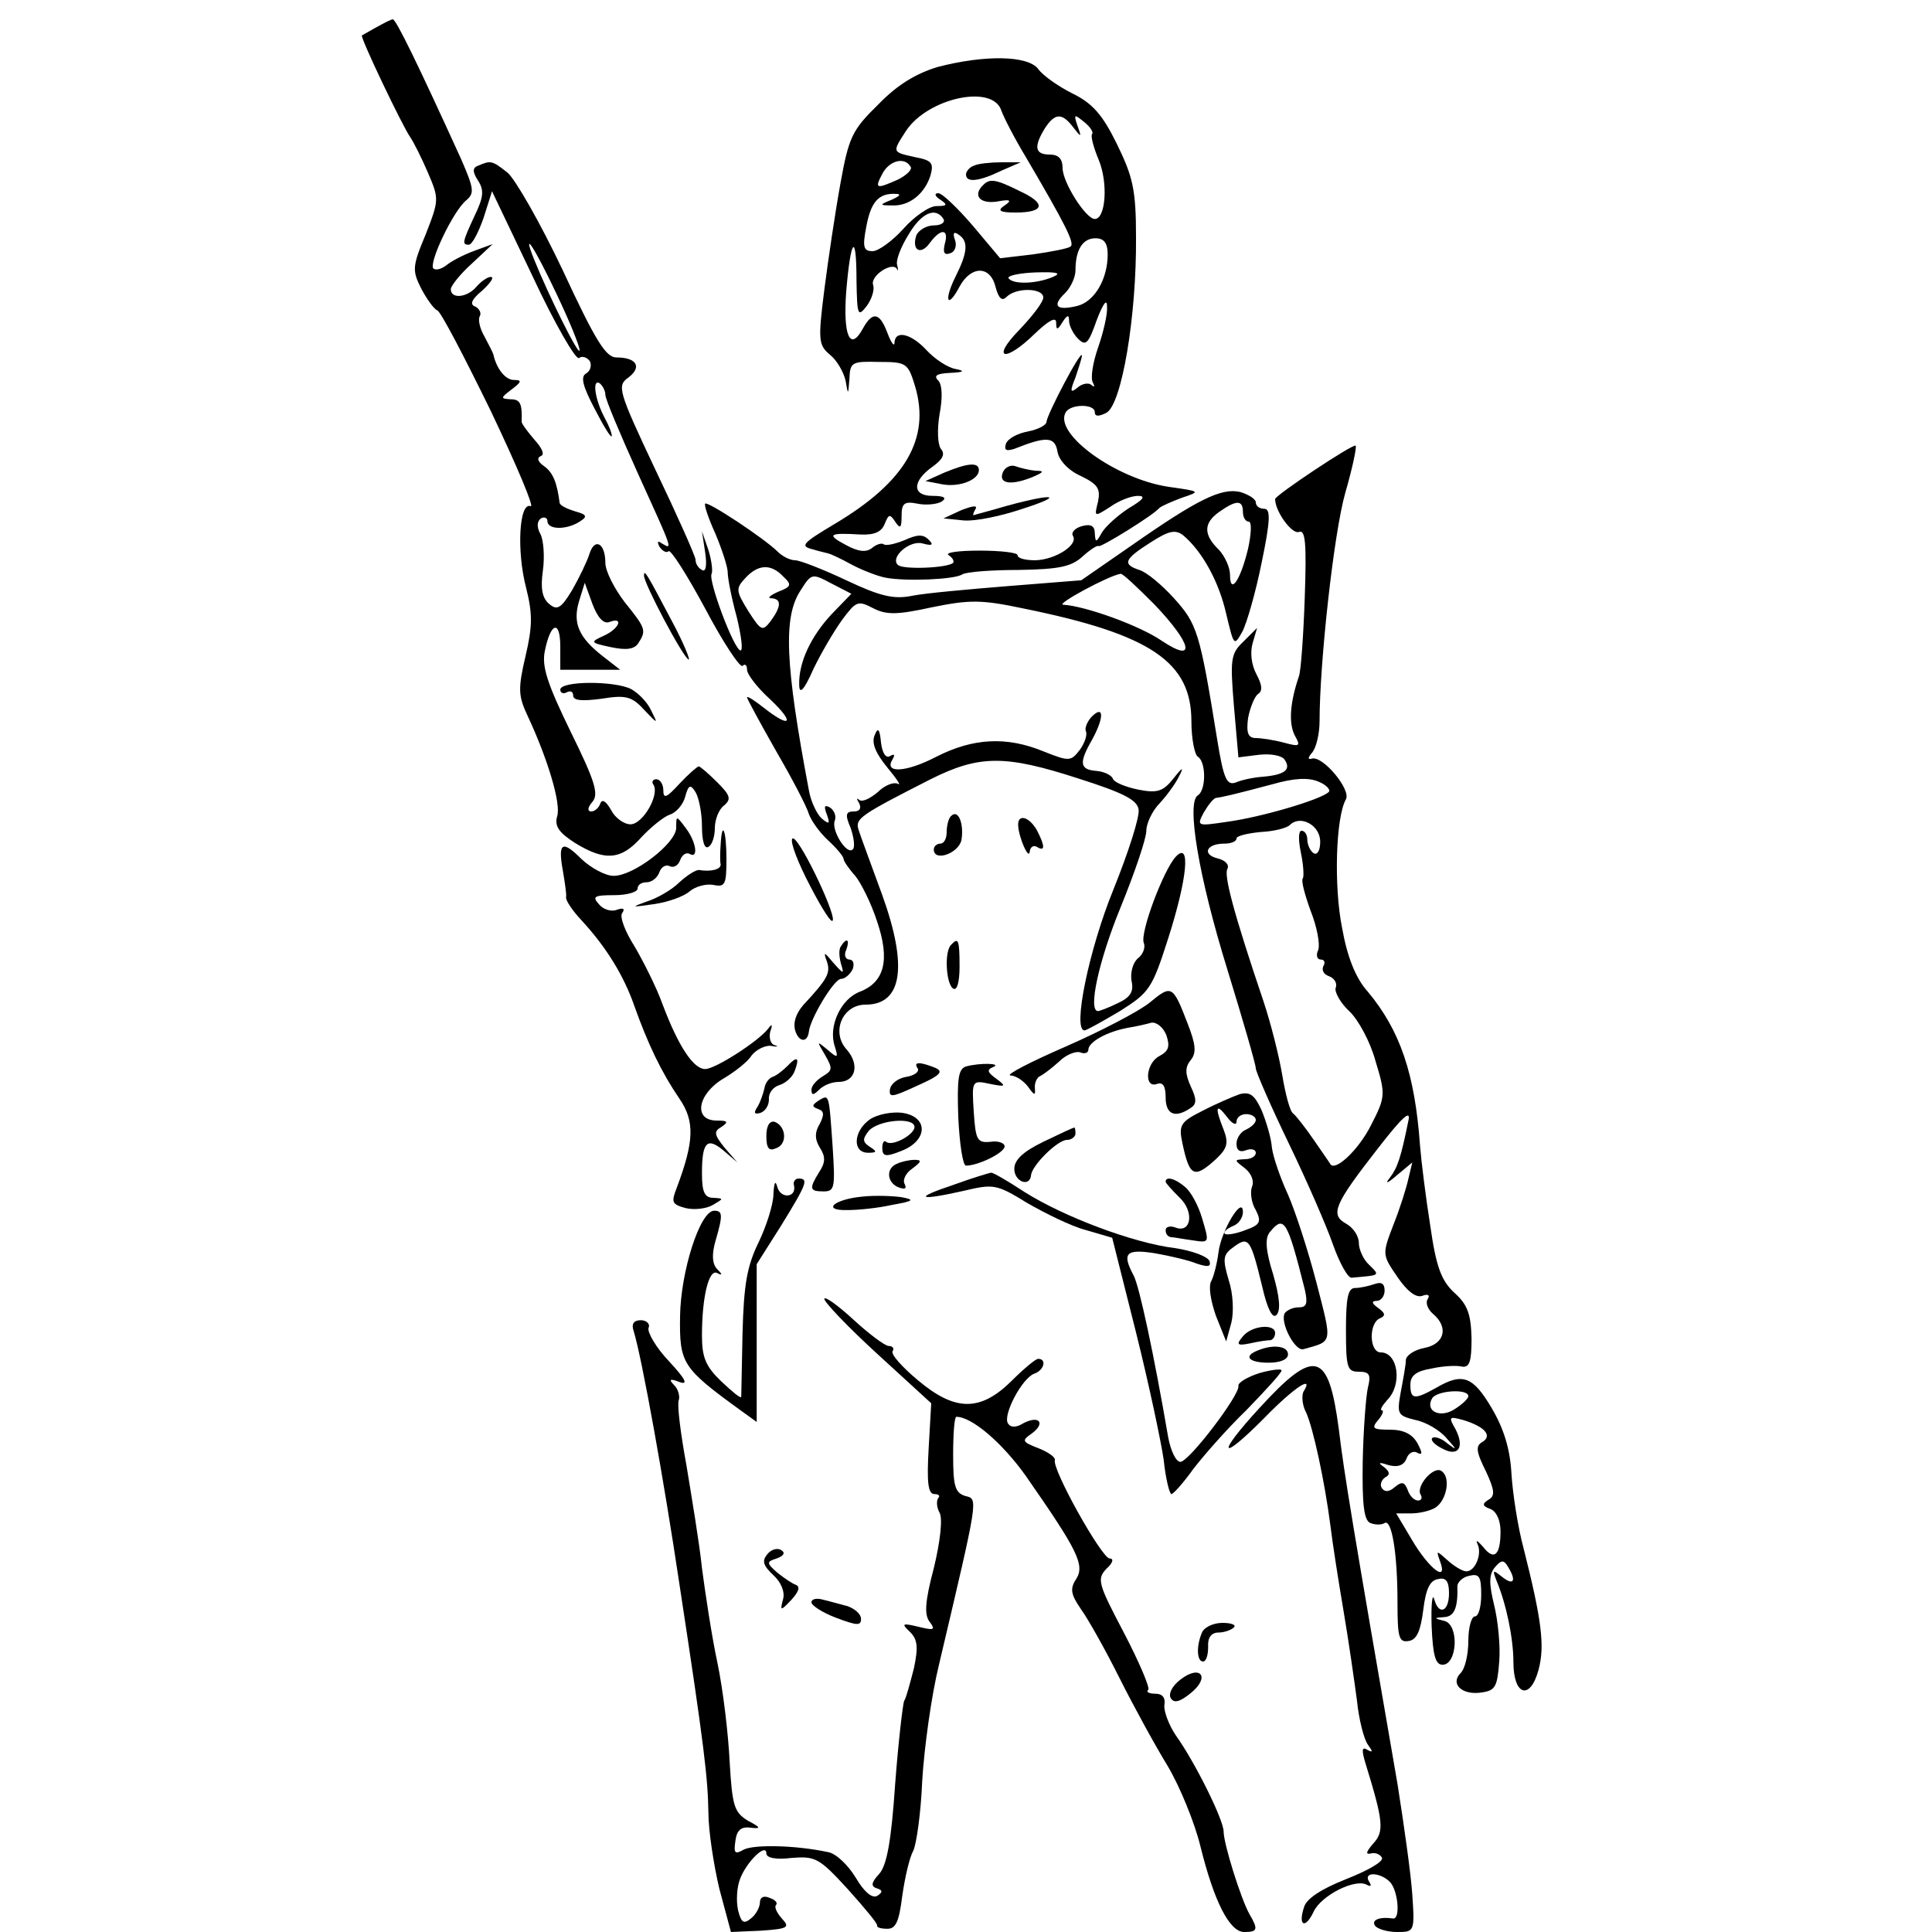 <?xml version="1.0" standalone="no"?>
<!DOCTYPE svg PUBLIC "-//W3C//DTD SVG 20010904//EN"
 "http://www.w3.org/TR/2001/REC-SVG-20010904/DTD/svg10.dtd">
<svg version="1.0" xmlns="http://www.w3.org/2000/svg"
 width="300pt" height="300pt" viewBox="0 0 300 300"
 preserveAspectRatio="xMidYMid meet">
<g transform="translate(0,300) scale(0.1,-0.1)"
fill="#000000" stroke="none">
<path d="M585 2958 c-11 -6 -21 -12 -23 -13 -3 -3 63 -141 75 -158 5 -7 17
-31 27 -54 18 -42 18 -43 -3 -97 -21 -50 -21 -56 -7 -84 9 -17 20 -32 25 -34
5 -1 42 -72 83 -156 40 -84 68 -150 62 -148 -18 7 -22 -70 -7 -127 10 -40 10
-59 -1 -106 -12 -51 -11 -62 3 -92 31 -66 53 -138 46 -157 -4 -15 3 -25 28
-41 47 -29 72 -26 103 9 15 16 35 32 44 35 10 3 21 16 24 28 5 18 8 20 16 7 5
-8 10 -32 10 -53 0 -23 4 -36 10 -32 6 3 10 17 10 29 0 13 6 29 14 35 12 10
10 16 -10 36 -14 14 -27 25 -29 25 -2 0 -16 -12 -30 -27 -20 -22 -25 -24 -25
-10 0 9 -5 17 -11 17 -5 0 -8 -4 -4 -9 9 -16 -17 -61 -36 -61 -10 0 -24 10
-30 22 -8 14 -14 18 -17 10 -2 -6 -8 -12 -14 -12 -6 0 -6 6 2 15 10 12 4 32
-34 109 -36 74 -45 101 -40 125 9 45 24 49 24 7 l0 -36 46 0 47 0 -27 21 c-37
29 -47 51 -37 85 l9 29 12 -33 c8 -21 17 -31 26 -28 23 9 16 -10 -8 -21 -22
-10 -22 -11 11 -18 24 -5 36 -3 42 6 13 20 12 23 -21 64 -16 21 -30 48 -30 61
0 31 -17 40 -25 13 -4 -12 -16 -37 -27 -56 -17 -28 -23 -31 -35 -21 -11 9 -14
24 -10 52 3 22 1 48 -4 57 -6 11 -5 20 1 24 5 3 10 1 10 -4 0 -14 30 -14 50
-1 13 8 11 11 -7 16 -13 4 -23 9 -24 13 -4 31 -10 47 -24 57 -10 7 -12 13 -5
16 6 2 2 12 -10 25 -11 13 -20 25 -20 28 1 28 -2 35 -17 35 -16 1 -16 2 1 15
16 12 17 15 4 15 -13 0 -27 17 -32 40 -1 3 -7 15 -14 28 -7 12 -10 26 -7 31 3
5 -1 12 -7 15 -9 3 -6 11 11 25 13 12 19 21 13 21 -5 0 -15 -7 -22 -15 -14
-17 -40 -20 -40 -4 0 5 15 24 33 40 l32 30 -30 -11 c-16 -6 -35 -16 -42 -22
-8 -6 -16 -8 -20 -5 -8 8 31 90 51 106 13 11 12 18 -8 64 -66 145 -101 217
-106 217 -3 0 -14 -6 -25 -12z"/>
<path d="M1456 2896 c-33 -10 -62 -27 -92 -58 -41 -40 -46 -51 -59 -123 -8
-44 -19 -118 -25 -165 -10 -79 -9 -86 9 -101 11 -9 21 -27 24 -40 4 -23 4 -23
6 3 1 26 4 27 46 26 43 0 45 -2 56 -38 24 -81 -15 -148 -124 -213 -52 -31 -55
-35 -35 -40 13 -4 24 -6 26 -7 1 0 17 -7 35 -17 17 -9 41 -18 52 -20 31 -6
107 -3 119 5 6 4 46 7 88 7 62 1 81 5 98 20 12 11 24 19 26 17 4 -2 85 48 94
59 3 3 19 10 35 16 30 10 29 10 -20 17 -82 12 -180 83 -160 116 8 13 45 13 45
0 0 -7 6 -7 18 -1 24 13 47 151 46 273 0 74 -5 94 -30 145 -22 45 -38 63 -69
78 -22 11 -46 28 -53 38 -16 21 -83 22 -156 3z m99 -68 c4 -11 21 -44 38 -72
61 -104 77 -135 69 -139 -4 -3 -30 -8 -58 -12 l-51 -6 -42 50 c-24 28 -48 51
-54 51 -7 0 -5 -5 3 -10 12 -8 11 -10 -6 -10 -11 0 -34 -16 -51 -35 -17 -19
-39 -35 -48 -35 -14 0 -16 6 -10 37 7 39 19 53 45 52 10 0 8 -3 -5 -9 -20 -8
-20 -9 1 -9 26 -1 50 18 59 47 5 19 2 23 -24 28 -36 8 -36 7 -14 41 34 51 135
73 148 31z m111 -25 c13 -17 14 -17 7 2 -6 18 -5 18 10 6 10 -8 15 -16 13 -19
-3 -2 2 -21 10 -40 15 -36 11 -92 -6 -92 -14 0 -50 57 -50 79 0 14 -6 21 -20
21 -23 0 -25 12 -8 40 16 25 27 25 44 3z m-252 -62 c3 -4 -6 -13 -20 -20 -34
-15 -36 -14 -24 9 11 21 35 27 44 11z m51 -81 c3 -5 -3 -10 -15 -10 -11 0 -23
-7 -27 -15 -8 -24 7 -32 21 -12 17 23 30 22 23 -2 -3 -13 -1 -18 9 -14 7 2 10
12 7 20 -4 11 -2 14 5 9 16 -10 15 -27 -4 -65 -19 -38 -13 -52 6 -16 18 33 48
33 56 -1 5 -18 10 -22 17 -15 15 15 57 14 57 -1 0 -7 -17 -29 -37 -50 -45 -46
-23 -52 24 -6 21 20 33 27 33 17 0 -12 2 -12 10 1 7 11 10 12 10 2 0 -7 6 -20
14 -28 12 -12 16 -8 29 29 10 26 16 34 16 21 1 -12 -6 -41 -14 -64 -8 -23 -12
-47 -8 -54 3 -6 3 -8 -2 -4 -4 4 -14 3 -22 -4 -11 -9 -12 -6 -3 16 5 15 10 30
10 34 -1 10 -54 -91 -55 -103 0 -5 -13 -12 -29 -15 -16 -3 -31 -11 -34 -19 -3
-10 0 -12 13 -8 50 20 63 19 67 -4 2 -13 16 -29 36 -38 27 -13 31 -20 27 -40
-6 -24 -6 -24 19 -8 14 10 33 17 43 17 13 0 8 -6 -14 -19 -17 -11 -36 -28 -42
-38 -9 -16 -10 -16 -11 -1 0 11 -6 15 -20 11 -11 -3 -17 -10 -14 -15 9 -14
-27 -37 -58 -38 -16 0 -28 3 -28 8 0 4 -27 7 -59 7 -33 0 -54 -3 -48 -7 6 -4
9 -9 7 -12 -8 -8 -79 -11 -86 -3 -12 12 19 39 39 33 15 -4 17 -2 9 6 -9 9 -18
8 -38 -1 -15 -6 -29 -9 -32 -6 -3 2 -11 0 -18 -6 -9 -7 -21 -6 -41 5 -30 16
-26 19 23 16 22 -1 33 4 38 17 6 15 8 15 16 3 8 -12 10 -10 10 9 0 19 4 23 24
19 14 -3 31 -1 38 3 9 6 4 9 -14 9 -32 0 -32 23 1 46 15 11 19 19 12 27 -5 7
-6 30 -2 54 5 26 4 46 -2 52 -8 8 -2 11 19 12 21 1 23 3 8 6 -12 2 -32 15 -45
29 -24 26 -49 32 -50 12 0 -7 -5 -1 -11 15 -12 32 -23 34 -38 7 -20 -37 -31
-11 -26 57 7 84 16 94 16 17 1 -54 2 -57 16 -39 8 11 12 25 10 32 -6 14 30 38
37 25 2 -4 2 -1 0 7 -2 7 6 28 18 47 20 34 42 43 54 24z m255 -55 c0 -38 -20
-73 -47 -80 -33 -8 -40 0 -19 20 9 9 16 25 16 35 0 32 11 50 31 50 13 0 19 -7
19 -25z m-85 -35 c-26 -11 -62 -12 -69 -2 -2 4 17 8 42 9 34 1 41 -1 27 -7z"/>
<path d="M1513 2743 c-7 -2 -13 -9 -13 -14 0 -13 20 -11 55 6 l30 13 -30 0
c-16 0 -36 -2 -42 -5z"/>
<path d="M1527 2713 c-17 -16 -6 -30 21 -26 21 4 24 2 12 -6 -12 -8 -8 -11 17
-11 45 0 48 14 7 33 -38 19 -47 20 -57 10z"/>
<path d="M1466 2266 l-29 -13 26 -5 c27 -5 57 7 57 22 0 13 -18 11 -54 -4z"/>
<path d="M1557 2266 c-7 -18 15 -20 48 -6 16 7 17 9 3 9 -9 1 -23 4 -31 7 -8
3 -17 -2 -20 -10z"/>
<path d="M1565 2215 c-27 -8 -51 -14 -53 -15 -2 0 0 5 3 10 3 6 -6 4 -22 -2
l-28 -13 30 -3 c17 -2 57 6 90 17 69 22 54 26 -20 6z"/>
<path d="M743 2743 c-9 -3 -10 -9 -1 -23 10 -15 9 -26 -5 -55 -19 -41 -20 -45
-9 -45 5 0 15 19 23 42 l13 41 63 -132 c34 -73 67 -130 72 -127 5 4 13 1 17
-5 3 -6 1 -15 -6 -19 -9 -5 -5 -20 14 -56 14 -27 25 -45 26 -41 0 5 -5 17 -11
28 -15 28 -20 61 -8 54 5 -4 9 -12 9 -18 0 -7 23 -61 50 -121 55 -121 55 -120
38 -110 -7 5 -8 3 -4 -5 5 -7 11 -10 14 -7 3 4 29 -37 57 -89 28 -53 54 -92
58 -89 4 4 7 1 7 -6 0 -7 16 -28 36 -46 39 -37 32 -46 -10 -13 -14 11 -26 19
-26 16 0 -2 20 -39 45 -83 25 -43 48 -87 51 -98 4 -11 17 -29 30 -41 13 -12
24 -25 24 -29 0 -3 8 -15 18 -26 9 -11 25 -43 34 -71 20 -59 12 -94 -27 -109
-29 -11 -49 -53 -39 -84 6 -19 5 -20 -11 -6 -17 14 -17 14 -4 -8 12 -21 12
-24 -3 -33 -10 -6 -18 -15 -18 -21 0 -9 3 -9 12 0 7 7 20 12 30 12 27 0 33 27
13 50 -25 27 -7 70 29 70 57 0 66 59 26 170 -17 47 -34 92 -37 102 -5 17 2 22
112 78 76 38 116 38 230 1 69 -22 91 -33 93 -48 2 -11 -16 -67 -39 -124 -38
-93 -64 -219 -45 -219 3 0 28 14 55 30 46 29 50 35 75 113 30 94 35 151 12
127 -19 -20 -56 -118 -50 -134 3 -7 -1 -18 -9 -24 -8 -7 -12 -22 -10 -35 4
-17 -2 -26 -22 -35 -14 -7 -28 -12 -30 -12 -16 0 1 78 35 161 22 54 40 107 40
119 0 11 9 31 21 43 11 12 25 31 30 42 8 15 5 14 -9 -4 -16 -20 -25 -23 -55
-17 -19 4 -37 11 -39 17 -2 5 -13 11 -26 12 -25 2 -27 12 -7 47 19 34 20 56 1
38 -7 -7 -12 -18 -10 -23 3 -6 -2 -19 -9 -29 -14 -18 -16 -19 -56 -3 -58 24
-110 21 -167 -8 -48 -25 -82 -26 -68 -4 4 7 3 9 -4 5 -6 -4 -12 4 -14 21 -2
22 -5 24 -10 11 -5 -12 2 -28 20 -50 15 -18 22 -29 16 -25 -6 3 -20 -2 -31
-13 -12 -10 -24 -16 -29 -12 -4 4 -4 1 0 -5 4 -8 1 -13 -8 -13 -13 0 -14 -5
-5 -26 5 -15 7 -30 3 -33 -9 -9 -33 29 -28 44 3 7 0 16 -7 21 -9 5 -10 2 -5
-11 5 -14 4 -16 -8 -6 -7 6 -17 26 -20 44 -37 196 -40 269 -13 310 17 27 18
27 48 11 l31 -16 -30 -31 c-33 -35 -52 -76 -51 -110 0 -16 7 -10 22 24 12 25
32 59 45 77 21 28 24 30 47 18 21 -11 37 -11 92 1 59 12 77 12 143 -2 197 -40
260 -83 260 -175 0 -27 5 -52 10 -55 13 -8 13 -52 0 -60 -18 -11 1 -126 46
-271 24 -78 44 -147 44 -153 0 -5 23 -58 51 -116 28 -58 59 -129 69 -158 10
-28 23 -52 29 -51 45 4 44 3 27 20 -9 8 -16 24 -16 34 0 11 -9 24 -20 30 -25
14 -18 30 49 116 38 49 52 62 48 44 -12 -59 -17 -73 -29 -89 -8 -10 -4 -9 11
4 l24 20 -6 -25 c-3 -14 -13 -46 -23 -71 -18 -47 -18 -47 6 -82 15 -22 29 -33
39 -29 8 3 12 1 8 -5 -4 -6 0 -16 8 -23 25 -21 18 -47 -13 -53 -16 -3 -29 -12
-29 -19 0 -7 -4 -29 -8 -50 -6 -34 -5 -36 23 -43 16 -3 38 -16 48 -28 17 -19
17 -20 1 -8 -9 8 -20 11 -23 8 -3 -3 3 -10 15 -16 25 -14 36 1 21 30 -11 19
-10 20 12 14 33 -10 46 -24 30 -34 -11 -6 -10 -15 5 -45 14 -30 15 -39 4 -45
-10 -6 -9 -10 3 -14 10 -4 16 -18 16 -35 0 -37 -10 -46 -27 -24 -8 9 -12 12
-9 5 8 -15 -3 -43 -17 -43 -6 0 -19 8 -29 17 -18 16 -18 16 -12 -1 13 -35 -17
-12 -43 32 l-25 42 23 0 c13 0 30 4 38 9 18 12 24 48 9 57 -12 8 -40 -24 -32
-37 3 -5 1 -9 -4 -9 -6 0 -13 7 -16 16 -5 13 -9 14 -20 5 -9 -8 -16 -8 -20 -2
-4 5 -1 13 5 17 8 4 7 9 -2 16 -10 7 -8 8 7 3 15 -4 24 0 28 10 3 9 11 13 17
9 8 -4 8 0 0 15 -8 14 -21 21 -43 21 -26 0 -29 2 -18 15 7 8 9 15 6 15 -4 0 0
7 8 16 24 24 17 74 -10 74 -18 0 -19 46 -1 53 9 4 8 8 -3 16 -10 7 -11 11 -2
11 6 0 12 7 12 16 0 11 -5 14 -16 10 -9 -3 -22 -6 -30 -6 -11 0 -14 -16 -14
-65 0 -59 2 -65 20 -65 17 0 19 -5 14 -25 -3 -13 -7 -65 -8 -115 -1 -67 2 -91
12 -95 8 -3 17 -3 22 0 11 7 20 -47 20 -122 0 -56 2 -64 18 -61 12 2 18 16 22
48 4 32 10 46 23 48 12 3 17 -3 17 -22 0 -29 -16 -35 -23 -9 -3 10 -5 -9 -4
-42 2 -46 6 -60 17 -60 23 0 26 62 3 68 -17 4 -17 5 0 6 15 1 21 14 20 48 0 6
8 14 18 16 16 4 19 -1 19 -29 0 -19 -4 -34 -10 -34 -5 0 -10 -17 -10 -38 0
-21 -5 -43 -12 -50 -17 -17 3 -35 33 -30 21 3 24 9 27 48 2 24 -2 64 -8 88 -8
33 -8 47 1 58 10 12 14 12 20 2 14 -22 10 -31 -8 -17 -15 12 -16 12 -9 -6 15
-36 26 -89 26 -126 0 -52 26 -60 39 -12 10 37 5 77 -23 188 -9 33 -17 85 -19
116 -2 39 -12 71 -31 103 -29 49 -45 55 -86 31 -34 -19 -40 -18 -40 5 0 14 9
21 33 25 18 4 39 5 47 3 12 -2 15 8 15 44 -1 37 -6 52 -26 70 -21 19 -29 41
-38 104 -7 44 -14 100 -16 125 -8 112 -31 179 -81 239 -19 21 -32 54 -40 99
-13 64 -10 172 6 200 8 15 -36 68 -53 63 -7 -2 -6 2 1 10 6 8 11 29 11 48 0
90 22 292 40 355 11 38 18 71 16 73 -3 4 -125 -77 -125 -83 0 -19 26 -55 37
-51 10 4 12 -17 9 -102 -2 -59 -6 -114 -9 -122 -14 -41 -16 -72 -7 -91 10 -18
9 -19 -17 -12 -15 4 -35 7 -43 7 -12 0 -15 8 -12 31 3 16 10 33 15 37 8 5 7
14 -2 31 -8 15 -10 34 -6 48 l7 24 -21 -21 c-20 -19 -21 -27 -15 -100 l7 -80
32 4 c18 2 36 -1 40 -8 10 -15 0 -23 -33 -26 -15 -1 -34 -5 -43 -9 -14 -5 -19
5 -29 67 -27 167 -31 179 -67 219 -19 21 -43 41 -54 44 -27 9 -23 17 18 43 28
18 38 20 50 11 30 -25 56 -73 67 -122 12 -50 12 -51 25 -28 7 13 21 62 30 107
14 67 14 84 4 84 -7 0 -13 4 -13 10 0 5 -11 12 -24 16 -29 7 -66 -11 -169 -83
l-78 -54 -113 -9 c-62 -5 -129 -11 -149 -15 -29 -6 -50 -1 -103 24 -36 17 -72
31 -79 31 -8 0 -20 6 -27 13 -21 21 -109 79 -113 75 -2 -2 5 -23 16 -47 10
-24 19 -51 19 -60 0 -9 6 -40 14 -69 7 -29 10 -52 6 -52 -10 0 -51 110 -45
119 2 4 0 21 -5 37 l-10 29 5 -33 c3 -20 1 -31 -5 -27 -6 3 -10 10 -10 16 0 5
-28 68 -62 139 -59 125 -60 131 -42 144 21 16 13 31 -19 31 -16 0 -32 25 -83
135 -35 74 -74 142 -86 152 -24 19 -26 19 -45 11z m121 -199 c20 -42 36 -81
36 -88 -1 -10 -49 87 -71 142 -19 48 1 18 35 -54z m1066 -339 c0 -8 4 -15 9
-15 5 0 4 -19 -1 -42 -12 -50 -28 -72 -28 -41 0 12 -8 29 -17 39 -25 24 -24
42 0 59 27 19 37 19 37 0z m-714 -100 c14 -13 13 -16 -8 -24 -13 -6 -17 -10
-10 -10 16 -1 15 -13 -1 -35 -13 -17 -15 -16 -35 15 -19 31 -20 35 -5 51 20
22 40 23 59 3z m577 -44 c58 -61 65 -92 11 -56 -35 24 -119 54 -153 56 -13 0
70 45 89 48 3 1 26 -21 53 -48z m270 -291 c-13 -12 -105 -39 -157 -46 -47 -7
-48 -7 -37 14 7 12 15 22 19 23 9 1 27 5 87 21 35 10 57 11 73 4 12 -5 19 -13
15 -16z m-13 -77 c0 -13 -4 -21 -10 -18 -5 3 -10 13 -10 21 0 8 -4 14 -9 14
-5 0 -5 -15 -1 -34 4 -19 5 -37 3 -40 -3 -3 3 -25 12 -50 10 -25 15 -52 12
-61 -4 -8 -2 -15 4 -15 6 0 7 -5 4 -10 -3 -6 0 -13 9 -16 8 -3 13 -11 10 -18
-2 -6 7 -23 21 -36 14 -13 33 -48 41 -78 16 -52 15 -56 -7 -99 -19 -38 -55
-72 -63 -61 -1 2 -13 19 -26 38 -13 19 -28 38 -32 41 -5 3 -12 30 -17 60 -5
30 -18 81 -29 114 -47 139 -62 197 -56 206 3 6 -3 13 -15 16 -25 6 -18 23 10
23 10 0 19 3 19 8 0 4 17 8 37 10 21 1 41 6 46 11 16 16 47 0 47 -26z m230
-861 c0 -4 -10 -13 -21 -20 -23 -15 -47 -3 -35 17 8 12 56 15 56 3z"/>
<path d="M1000 2106 c0 -12 59 -124 69 -130 4 -3 -7 25 -27 62 -38 72 -42 79
-42 68z"/>
<path d="M870 1929 c0 -5 5 -7 10 -4 6 3 10 1 10 -5 0 -8 14 -9 44 -5 37 6 47
4 66 -17 22 -23 22 -23 11 -1 -6 13 -20 27 -31 33 -25 13 -110 13 -110 -1z"/>
<path d="M1477 1733 c-4 -3 -7 -15 -7 -25 0 -10 -4 -18 -10 -18 -5 0 -10 -4
-10 -9 0 -20 39 -6 43 15 4 25 -5 48 -16 37z"/>
<path d="M1050 1714 c-1 -24 -66 -74 -97 -74 -13 0 -35 12 -50 26 -30 30 -37
26 -29 -18 3 -18 6 -37 5 -41 -1 -5 10 -21 23 -35 40 -43 67 -88 83 -134 21
-59 42 -103 70 -144 24 -35 23 -66 -4 -138 -9 -23 -8 -26 14 -32 13 -3 32 -1
42 5 17 10 17 10 1 11 -14 0 -18 9 -18 38 0 49 8 57 34 35 l21 -18 -20 23
c-16 20 -17 25 -5 32 12 8 10 10 -7 10 -37 0 -30 41 10 65 17 10 38 26 44 36
7 9 21 16 30 15 10 -2 13 -1 6 1 -7 2 -9 12 -7 21 4 11 3 13 -3 5 -14 -19 -82
-63 -98 -63 -18 0 -41 34 -66 100 -10 28 -31 69 -44 91 -14 22 -23 45 -19 51
5 7 2 9 -9 5 -8 -3 -21 1 -27 9 -11 12 -7 14 24 14 20 0 36 5 36 10 0 6 6 10
14 10 8 0 17 7 20 16 3 8 10 12 16 9 6 -3 13 1 16 9 3 9 10 13 15 10 14 -8 10
19 -6 40 -15 20 -15 20 -15 0z"/>
<path d="M1581 1718 c1 -19 17 -55 18 -40 1 7 6 10 11 7 13 -8 13 1 0 26 -12
21 -30 26 -29 7z"/>
<path d="M1119 1688 c-1 -13 -1 -26 0 -30 1 -8 -15 -12 -33 -9 -5 1 -19 -8
-31 -19 -12 -12 -35 -25 -51 -30 -25 -9 -24 -9 11 -4 22 3 47 12 56 20 8 7 25
12 36 10 19 -4 21 0 21 40 0 45 -7 62 -9 22z"/>
<path d="M1252 1636 c18 -36 36 -66 40 -66 11 0 -47 123 -60 128 -7 2 2 -26
20 -62z"/>
<path d="M1306 1531 c-4 -5 -3 -17 0 -28 5 -16 4 -16 -12 2 -14 17 -16 18 -10
2 6 -18 1 -27 -37 -68 -11 -13 -16 -27 -12 -40 6 -18 19 -18 21 -1 2 20 39 82
50 82 6 0 14 7 18 15 3 8 1 15 -5 15 -6 0 -9 7 -5 15 6 16 1 20 -8 6z"/>
<path d="M1477 1533 c-11 -10 -8 -61 3 -68 6 -4 10 10 10 34 0 42 -2 46 -13
34z"/>
<path d="M1785 1443 c-16 -13 -75 -44 -130 -68 -55 -24 -94 -44 -86 -45 8 0
20 -8 27 -17 10 -14 12 -15 11 -3 -1 8 3 17 8 19 6 3 19 13 30 23 10 10 25 16
32 14 7 -3 13 -1 13 4 0 12 29 28 61 34 13 2 30 6 37 8 8 1 18 -7 23 -19 6
-18 4 -25 -11 -33 -21 -11 -24 -51 -3 -43 9 3 13 -4 13 -21 0 -26 14 -33 38
-17 10 6 11 13 1 34 -9 20 -9 30 0 41 9 11 8 24 -5 57 -23 60 -25 60 -59 32z"/>
<path d="M1223 1345 c-7 -7 -17 -15 -23 -17 -6 -2 -12 -10 -13 -18 -2 -8 -6
-21 -11 -29 -6 -9 -5 -12 5 -9 8 3 13 12 13 21 -1 9 6 19 16 22 10 3 21 13 24
22 8 21 4 24 -11 8z"/>
<path d="M1425 1341 c3 -5 -5 -11 -17 -13 -13 -2 -24 -10 -26 -19 -2 -14 3
-13 42 5 36 16 42 22 28 28 -25 10 -34 9 -27 -1z"/>
<path d="M1500 1344 c-12 -4 -14 -19 -12 -79 2 -41 7 -75 12 -75 19 0 60 20
60 30 0 5 -10 9 -22 7 -21 -2 -23 3 -26 47 -3 48 -3 49 25 43 25 -5 26 -4 10
8 -14 10 -15 14 -5 18 15 6 -20 7 -42 1z"/>
<path d="M1925 1301 c-11 -4 -37 -15 -58 -26 -34 -17 -37 -22 -31 -50 11 -52
18 -56 52 -25 18 17 20 25 12 46 -14 35 -12 42 5 20 8 -11 15 -14 15 -8 0 7 7
12 15 12 8 0 15 -4 15 -9 0 -5 -7 -11 -15 -15 -8 -3 -15 -13 -15 -22 0 -10 5
-14 15 -10 8 3 15 1 15 -4 0 -6 -8 -10 -17 -10 -17 -1 -17 -1 0 -14 10 -8 15
-20 11 -29 -3 -8 -1 -25 6 -36 9 -18 7 -23 -16 -31 -15 -6 -29 -8 -32 -6 -3 3
3 8 12 12 9 3 16 13 16 22 0 27 -34 -29 -38 -63 -2 -16 -7 -36 -11 -44 -5 -8
-1 -31 7 -54 l16 -40 8 29 c4 16 3 45 -4 66 -10 34 -9 40 8 52 23 17 26 12 44
-62 8 -35 16 -50 22 -44 7 7 5 28 -5 63 -12 38 -13 57 -5 66 22 27 27 18 54
-89 5 -22 3 -28 -9 -28 -9 0 -18 -4 -22 -9 -8 -14 16 -60 29 -56 46 13 45 7
20 104 -13 50 -33 111 -44 136 -12 26 -23 58 -25 73 -1 15 -9 41 -16 58 -11
24 -18 29 -34 25z"/>
<path d="M1271 1291 c-10 -7 -11 -9 -1 -13 10 -3 10 -9 3 -23 -8 -13 -8 -24 0
-37 9 -14 9 -23 -1 -38 -16 -26 -15 -30 7 -30 17 0 18 6 14 68 -6 85 -5 83
-22 73z"/>
<path d="M1351 1262 c-26 -18 -28 -52 -3 -52 14 0 14 2 3 9 -12 8 -12 12 -2
25 15 17 71 22 71 6 0 -12 -35 -31 -44 -23 -3 3 -6 -1 -6 -9 0 -14 5 -15 30
-5 41 16 42 53 1 59 -15 2 -38 -2 -50 -10z"/>
<path d="M1190 1236 c0 -19 4 -24 15 -19 18 6 16 34 -2 41 -8 2 -13 -6 -13
-22z"/>
<path d="M1620 1227 c-31 -15 -45 -28 -45 -42 0 -20 24 -29 26 -10 1 15 41 55
56 55 7 0 13 5 13 10 0 6 -1 10 -2 9 -2 0 -23 -10 -48 -22z"/>
<path d="M1393 1193 c-18 -7 -16 -30 3 -37 9 -3 12 -2 9 5 -4 6 1 17 11 24 15
11 16 14 4 14 -8 0 -21 -3 -27 -6z"/>
<path d="M1480 1160 c-63 -21 -54 -25 17 -9 46 11 51 10 98 -19 28 -16 68 -36
91 -42 l41 -12 37 -147 c20 -80 39 -170 43 -198 3 -29 9 -53 12 -53 3 0 19 18
34 39 16 21 53 63 83 92 29 30 54 57 54 61 0 3 -16 1 -34 -4 -19 -6 -34 -15
-33 -20 3 -13 -76 -117 -90 -118 -7 0 -15 17 -19 38 -22 128 -45 236 -54 252
-18 34 -12 41 33 34 23 -4 53 -11 65 -16 18 -6 23 -5 20 4 -3 7 -27 16 -54 20
-65 8 -173 49 -233 87 -26 17 -50 31 -52 30 -2 0 -29 -8 -59 -19z"/>
<path d="M1201 1146 c0 -16 -11 -50 -23 -75 -18 -37 -23 -65 -25 -141 -1 -52
-2 -97 -2 -99 -1 -3 -14 8 -31 24 -24 23 -30 37 -30 71 0 61 11 105 24 97 8
-4 8 -2 -1 7 -7 8 -8 22 -2 43 12 41 11 47 -2 47 -22 0 -52 -94 -53 -164 -1
-73 3 -80 94 -146 l25 -18 0 122 0 123 38 60 c40 65 43 73 27 73 -5 0 -9 -5
-7 -11 4 -19 -21 -21 -26 -2 -3 11 -5 7 -6 -11z"/>
<path d="M1810 1165 c0 -2 10 -13 21 -24 24 -22 19 -57 -6 -47 -8 3 -15 1 -15
-4 0 -6 3 -10 8 -11 4 0 19 -3 34 -5 26 -4 26 -4 15 33 -6 21 -18 43 -27 50
-15 13 -30 17 -30 8z"/>
<path d="M1340 1142 c-45 -4 -65 -22 -24 -21 16 0 47 3 69 8 34 6 36 8 15 12
-14 2 -41 3 -60 1z"/>
<path d="M1280 983 c0 -5 37 -44 83 -86 l83 -76 -4 -70 c-3 -53 -1 -71 9 -71
7 0 9 -3 6 -6 -3 -4 -3 -14 2 -23 5 -9 1 -45 -9 -86 -14 -53 -15 -73 -6 -84 9
-12 6 -13 -18 -7 -25 6 -27 5 -13 -8 12 -12 13 -24 6 -57 -6 -23 -12 -46 -15
-50 -2 -4 -9 -63 -14 -129 -6 -89 -13 -127 -25 -140 -12 -13 -13 -19 -4 -22
10 -3 10 -6 1 -12 -8 -4 -20 6 -33 28 -12 20 -31 38 -43 40 -51 11 -115 12
-131 4 -14 -8 -16 -6 -13 14 2 16 9 22 23 20 17 -2 17 0 -4 11 -21 13 -24 23
-28 91 -2 42 -10 111 -19 154 -9 42 -19 109 -24 147 -4 39 -16 110 -24 159 -9
49 -15 95 -12 102 2 6 -1 17 -7 23 -9 9 -7 11 8 5 14 -5 10 4 -16 32 -20 21
-34 45 -32 52 3 6 -3 12 -12 12 -11 0 -15 -6 -11 -17 13 -43 47 -232 71 -393
39 -255 44 -300 45 -355 0 -27 8 -80 17 -118 l18 -67 46 2 c43 3 46 5 33 19
-8 9 -12 18 -9 21 3 3 -1 8 -10 11 -9 4 -15 1 -15 -7 0 -7 -6 -19 -14 -25 -11
-9 -15 -7 -20 13 -3 14 -2 35 3 48 10 27 41 57 41 40 0 -7 15 -10 39 -7 37 3
43 0 87 -48 26 -29 47 -54 46 -57 -1 -3 6 -5 16 -5 13 0 18 11 23 51 4 28 11
59 17 70 5 10 12 59 14 109 3 50 14 131 26 180 62 263 61 257 41 262 -16 5
-19 15 -19 64 0 33 2 59 5 59 24 0 71 -40 108 -92 80 -115 92 -138 78 -160
-10 -15 -8 -24 7 -46 11 -15 38 -63 60 -107 22 -44 56 -106 75 -137 19 -32 42
-88 51 -125 21 -85 45 -133 68 -133 21 0 22 4 8 28 -13 23 -40 109 -40 128 0
18 -44 107 -74 149 -11 16 -19 38 -18 47 2 12 -3 18 -14 18 -10 0 -15 3 -11 6
3 3 -14 43 -38 89 -40 76 -42 83 -27 99 10 9 12 16 5 16 -12 0 -90 139 -85
153 1 4 -10 12 -25 18 -26 10 -27 12 -11 23 22 16 12 29 -13 16 -11 -7 -20 -7
-24 0 -8 13 22 70 41 77 15 5 20 23 6 23 -4 0 -23 -16 -42 -35 -48 -47 -87
-47 -145 2 -24 20 -42 40 -39 45 3 4 0 8 -6 8 -6 0 -31 19 -55 41 -25 23 -45
37 -45 32z"/>
<path d="M1930 925 c-11 -13 -9 -15 11 -11 13 3 27 5 32 5 4 1 7 6 7 11 0 15
-36 12 -50 -5z"/>
<path d="M1953 903 c-23 -9 -14 -19 17 -19 18 0 30 5 30 13 0 13 -23 16 -47 6z"/>
<path d="M1956 814 c-69 -75 -62 -86 9 -14 45 46 76 66 59 39 -3 -6 -2 -21 4
-32 11 -24 29 -107 38 -177 3 -25 12 -83 20 -130 8 -47 17 -110 21 -140 3 -30
11 -61 17 -69 8 -11 8 -13 -1 -8 -8 5 -9 0 -3 -20 28 -91 30 -107 12 -126 -11
-13 -12 -17 -3 -15 7 2 15 -2 17 -7 2 -6 -23 -20 -56 -33 -38 -15 -61 -30 -65
-43 -10 -30 2 -35 15 -7 12 25 65 52 83 41 6 -3 7 -1 3 5 -10 16 17 15 32 0
13 -13 17 -59 5 -57 -20 3 -34 -2 -28 -11 3 -5 19 -10 34 -10 27 0 28 0 24 58
-2 31 -13 109 -23 172 -70 404 -83 483 -91 550 -16 122 -37 128 -123 34z"/>
<path d="M1191 586 c-8 -10 -6 -17 10 -32 12 -11 18 -26 15 -37 -5 -19 -4 -19
13 -1 11 12 14 20 7 23 -6 2 -19 11 -29 19 -17 15 -17 17 -1 22 11 4 14 9 7
13 -6 4 -16 1 -22 -7z"/>
<path d="M1260 512 c0 -5 17 -16 38 -24 32 -12 39 -13 39 -2 0 8 -10 16 -21
20 -12 3 -29 8 -38 10 -10 3 -18 1 -18 -4z"/>
<path d="M1866 464 c-9 -22 -7 -44 2 -44 5 0 8 10 8 23 -1 14 5 22 16 22 9 0
20 4 24 8 4 4 -4 7 -18 7 -14 0 -29 -7 -32 -16z"/>
<path d="M1833 392 c-13 -10 -19 -22 -15 -29 5 -8 14 -6 31 8 31 25 15 45 -16
21z"/>
</g>
</svg>
